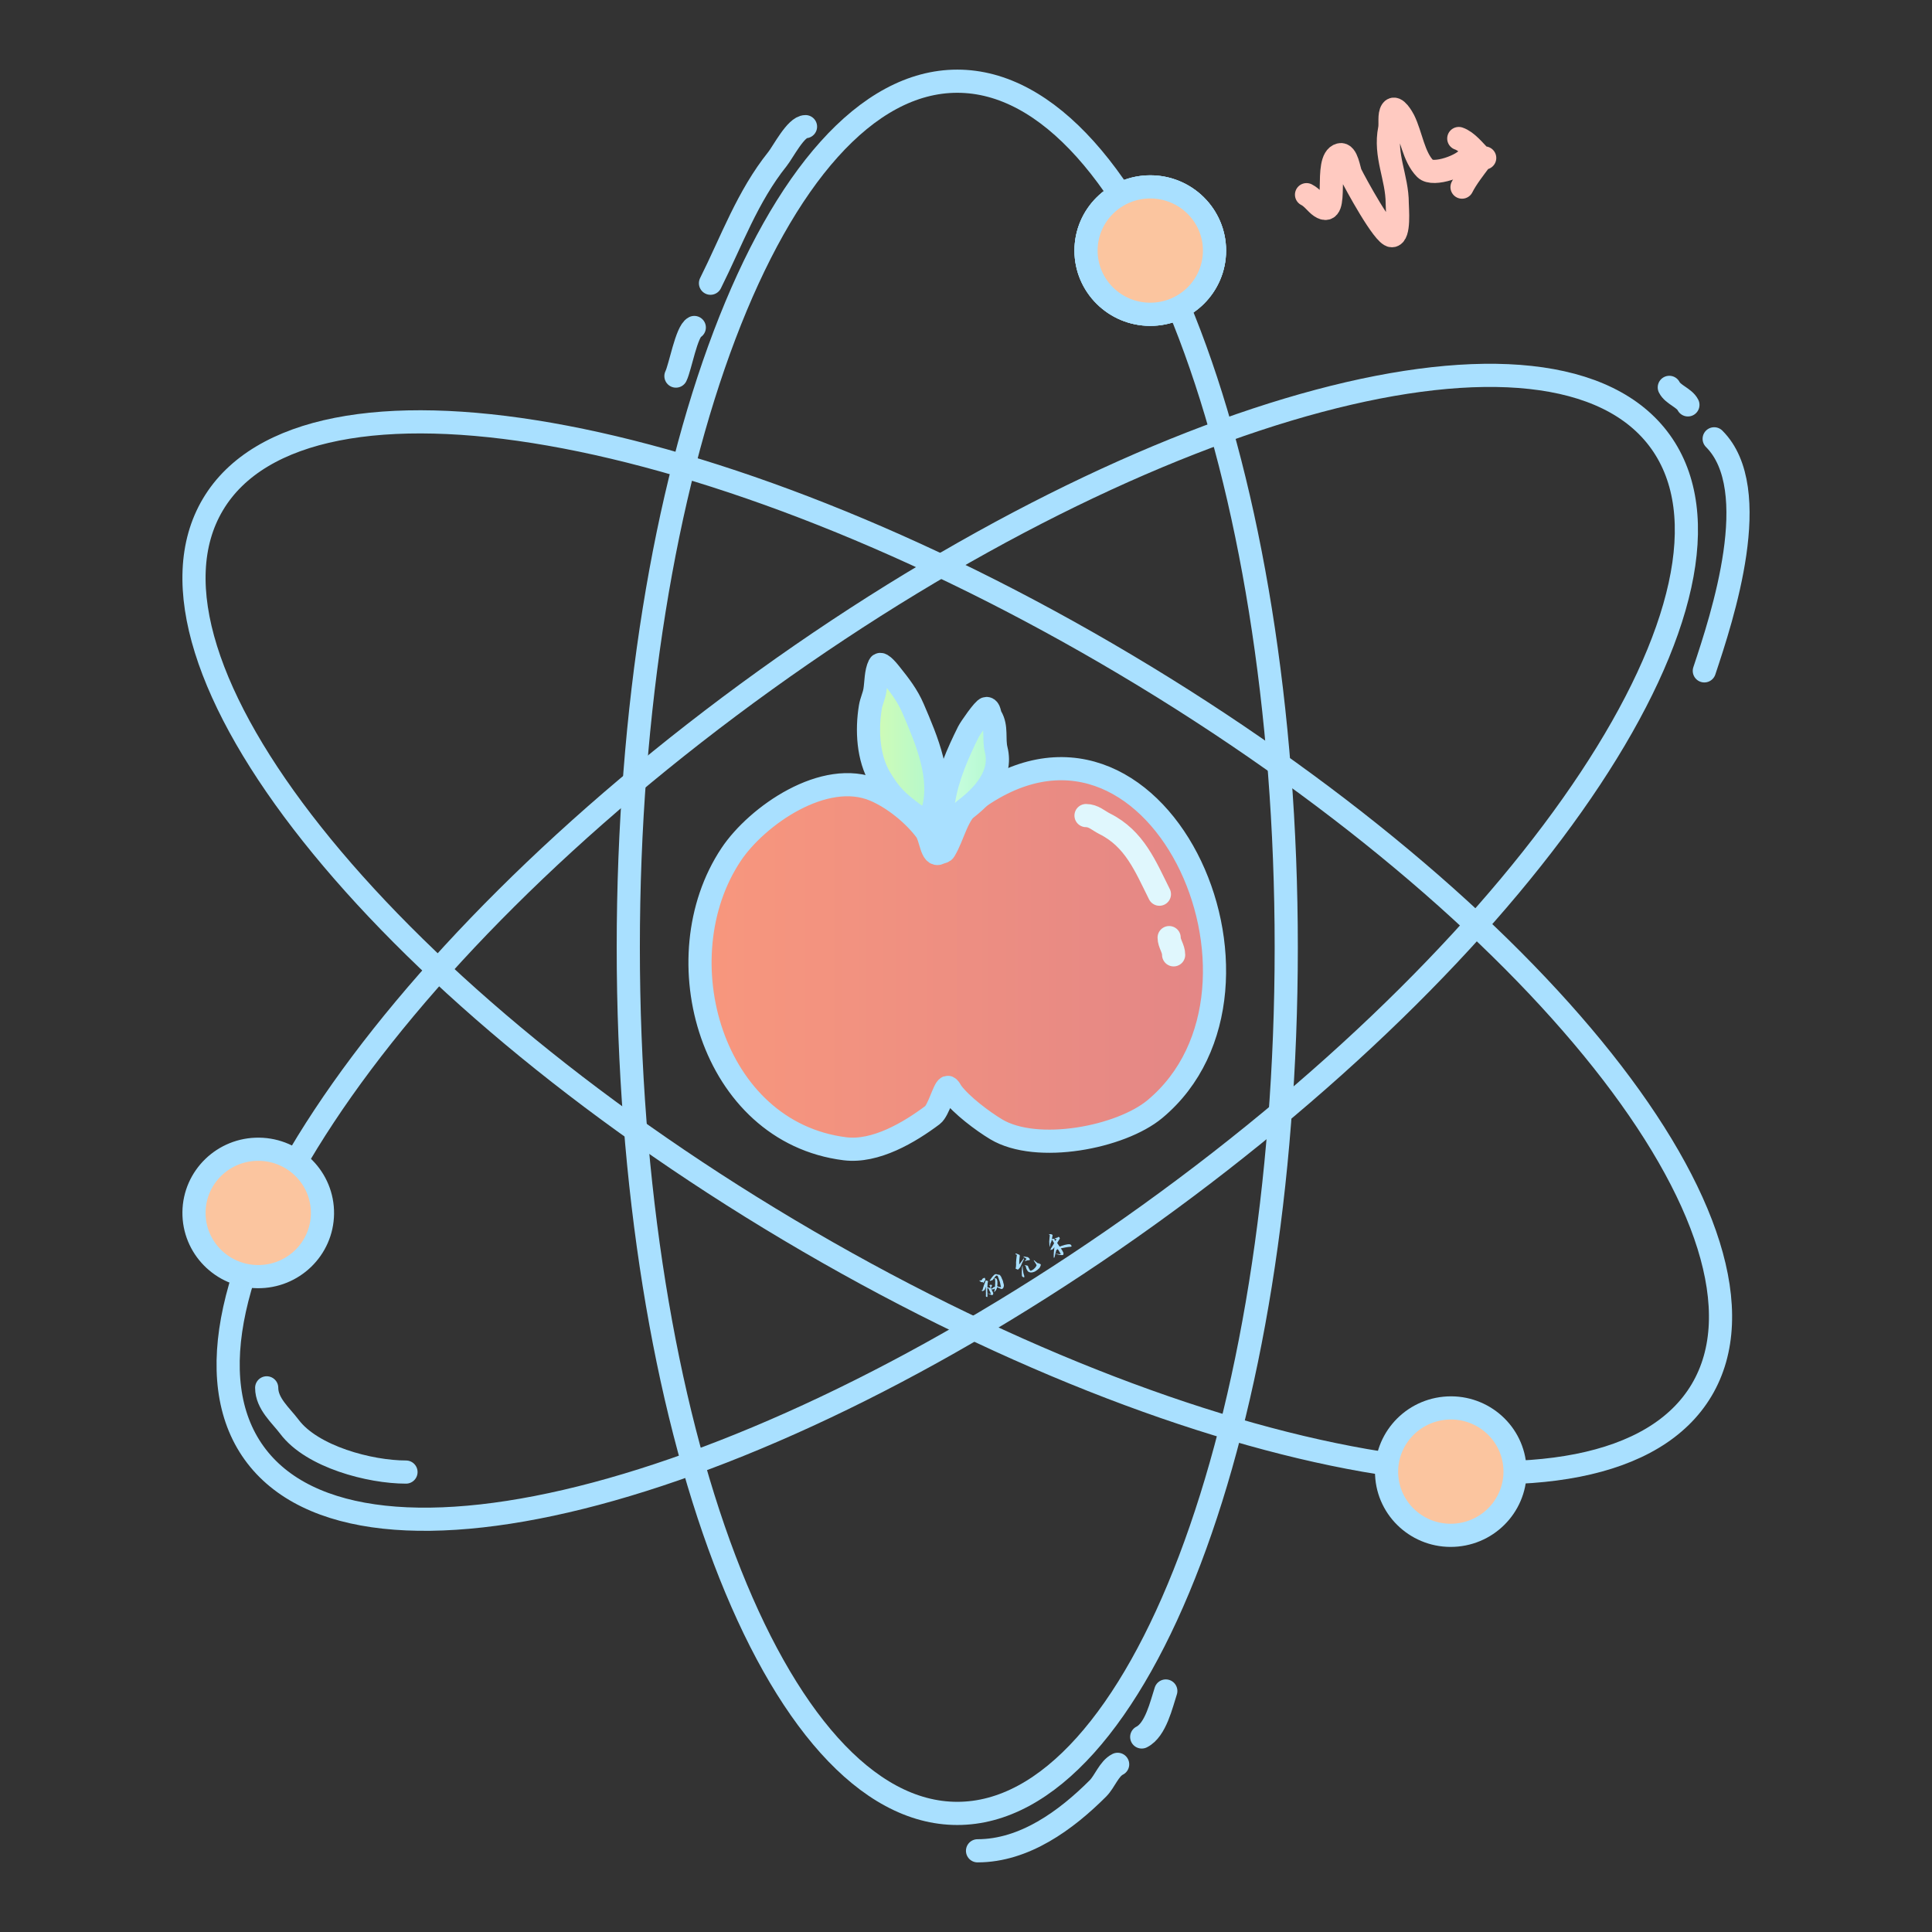 <?xml version="1.0" encoding="UTF-8" standalone="no"?>
<!DOCTYPE svg PUBLIC "-//W3C//DTD SVG 1.1//EN" "http://www.w3.org/Graphics/SVG/1.1/DTD/svg11.dtd">
<!-- Created with Vectornator (http://vectornator.io/) -->
<svg height="100%" stroke-miterlimit="10" style="fill-rule:nonzero;clip-rule:evenodd;stroke-linecap:round;stroke-linejoin:round;" version="1.1" viewBox="0 0 834 834" width="100%" xml:space="preserve" xmlns="http://www.w3.org/2000/svg" xmlns:vectornator="http://vectornator.io" xmlns:xlink="http://www.w3.org/1999/xlink">
<rect x="0" y="0" width="834" height="834" fill="#333333" stroke="none"/>
<defs>
<linearGradient gradientTransform="matrix(222.101 0 0 222.101 302.179 413.96)" gradientUnits="userSpaceOnUse" id="LinearGradient" x1="0" x2="1" y1="0" y2="0">
<stop offset="0" stop-color="#f8977d"/>
<stop offset="1" stop-color="#e38686"/>
</linearGradient>
<linearGradient gradientTransform="matrix(25.817 0 0 25.817 404.741 331.459)" gradientUnits="userSpaceOnUse" id="LinearGradient_2" x1="0" x2="1" y1="0" y2="0">
<stop offset="0" stop-color="#cfffe3"/>
<stop offset="1" stop-color="#b2f8cf"/>
</linearGradient>
<linearGradient gradientTransform="matrix(29.093 0 0 29.093 374.912 320.326)" gradientUnits="userSpaceOnUse" id="LinearGradient_3" x1="0" x2="1" y1="0" y2="0">
<stop offset="0" stop-color="#d3fcb3"/>
<stop offset="1" stop-color="#b2f8cf"/>
</linearGradient>
</defs>
<g id="图层-1" vectornator:layerName="图层 1">
<path d="M271.215 408.93C271.215 202.443 334.797 35.053 413.229 35.053C491.661 35.053 555.243 202.443 555.243 408.93C555.243 615.416 491.661 782.807 413.229 782.807C334.797 782.807 271.215 615.416 271.215 408.93Z" fill="none" opacity="1" stroke="#a9e0ff" stroke-linecap="butt" stroke-linejoin="round" stroke-width="10" vectornator:layerName="椭圆 1"/>
<path d="M340.618 530.978C163.162 425.403 51.815 285.175 91.917 217.769C132.018 150.364 308.384 181.307 485.84 286.882C663.296 392.457 774.643 532.685 734.541 600.09C694.44 667.496 518.074 636.553 340.618 530.978Z" fill="none" opacity="1" stroke="#a9e0ff" stroke-linecap="butt" stroke-linejoin="round" stroke-width="10" vectornator:layerName="椭圆 3"/>
<path d="M330.323 293.628C497.97 173.083 670.994 126.985 716.782 190.665C762.57 254.344 663.783 403.687 496.135 524.232C328.488 644.777 155.464 690.875 109.676 627.195C63.888 563.515 162.675 414.172 330.323 293.628Z" fill="none" opacity="1" stroke="#a9e0ff" stroke-linecap="butt" stroke-linejoin="round" stroke-width="10" vectornator:layerName="椭圆 2"/>
</g>
<g id="图层-3" vectornator:layerName="图层 3">
<path d="M468.815 108.173C468.815 92.987 481.231 80.675 496.547 80.675C511.863 80.675 524.279 92.987 524.279 108.173C524.279 123.36 511.863 135.671 496.547 135.671C481.231 135.671 468.815 123.36 468.815 108.173Z" fill="#fbc59f" fill-rule="nonzero" opacity="1" stroke="#a9e0ff" stroke-linecap="butt" stroke-linejoin="round" stroke-width="10" vectornator:layerName="椭圆 1"/>
<path d="M468.815 108.173C468.815 92.987 481.231 80.675 496.547 80.675C511.863 80.675 524.279 92.987 524.279 108.173C524.279 123.36 511.863 135.671 496.547 135.671C481.231 135.671 468.815 123.36 468.815 108.173Z" fill="#fbc59f" fill-rule="nonzero" opacity="1" stroke="#a9e0ff" stroke-linecap="butt" stroke-linejoin="round" stroke-width="10" vectornator:layerName="椭圆 5"/>
<path d="M83.745 523.263C83.927 508.077 96.49 495.916 111.805 496.1C127.12 496.284 139.388 508.744 139.205 523.929C139.023 539.115 126.46 551.276 111.145 551.092C95.83 550.908 83.562 538.449 83.745 523.263Z" fill="#fbc59f" fill-rule="nonzero" opacity="1" stroke="#a9e0ff" stroke-linecap="butt" stroke-linejoin="round" stroke-width="10" vectornator:layerName="椭圆 4"/>
<path d="M598.676 637.931C597.217 622.815 608.392 609.367 623.638 607.896C638.883 606.424 652.425 617.485 653.884 632.602C655.343 647.718 644.167 661.166 628.922 662.637C613.677 664.109 600.135 653.048 598.676 637.931Z" fill="#fbc59f" fill-rule="nonzero" opacity="1" stroke="#a9e0ff" stroke-linecap="butt" stroke-linejoin="round" stroke-width="10" vectornator:layerName="椭圆 2"/>
<path d="M468.815 108.173C468.815 92.987 481.231 80.675 496.547 80.675C511.863 80.675 524.279 92.987 524.279 108.173C524.279 123.36 511.863 135.671 496.547 135.671C481.231 135.671 468.815 123.36 468.815 108.173Z" fill="#fbc59f" fill-rule="nonzero" opacity="1" stroke="#a9e0ff" stroke-linecap="butt" stroke-linejoin="round" stroke-width="10" vectornator:layerName="椭圆 3"/>
</g>
<g id="图层-2" vectornator:layerName="图层 2">
<path d="M407.726 367.091C411.688 360.577 412.955 351.291 419.685 346.244C498.746 286.948 561.511 426.297 498.551 478.764C483.809 491.049 447.565 498.013 430.028 487.491C424.142 483.959 415.062 477.124 410.958 471.653C410.684 471.287 409.653 469.179 409.019 469.391C407.567 469.875 405.149 479.404 402.555 481.35C392.654 488.775 377.983 497.55 364.738 495.895C307.058 488.685 285.821 413.551 315.608 368.869C326.707 352.222 355.905 331.746 377.667 341.072C385.739 344.532 394.367 351.488 399.646 358.526C401.907 361.542 402.092 369.908 405.464 368.223C406.987 367.461 407.222 367.921 407.726 367.091Z" fill="url(#LinearGradient)" fill-rule="nonzero" opacity="1" stroke="#a9e0ff" stroke-linecap="round" stroke-linejoin="round" stroke-width="10" vectornator:layerName="曲线 1"/>
<path d="M407.726 356.748C407.261 355.818 405.625 356.273 404.817 355.617C404.553 355.402 405.058 354.978 405.14 354.647C405.892 351.642 406.892 348.342 407.403 345.274C409.092 335.142 413.494 325.012 418.069 315.861C418.832 314.335 424.7 305.841 425.826 305.841C427.176 305.841 427.071 308.239 427.766 309.397C430.469 313.903 428.848 318.898 430.028 323.618C432.794 334.68 424.224 343.728 416.13 349.799C415.175 350.515 411.58 356.544 411.282 356.587C409.146 356.892 408.064 357.425 407.726 356.748Z" fill="url(#LinearGradient_2)" fill-rule="nonzero" opacity="1" stroke="#a9e0ff" stroke-linecap="round" stroke-linejoin="round" stroke-width="10" vectornator:layerName="曲线 2"/>
<path d="M402.393 351.092C407.318 336.226 399.917 319.296 394.151 305.841C391.705 300.133 388.259 295.728 384.454 290.973C383.999 290.404 380.32 285.667 379.606 287.095C378.048 290.21 378.233 294.684 377.667 298.084C377.257 300.544 376.137 302.735 375.727 305.195C374.06 315.2 374.713 327.207 379.929 335.901C384.489 343.501 387.565 346.233 394.474 351.415C395.027 351.83 400.104 354.468 400.615 353.678C401.741 351.938 402.05 352.126 402.393 351.092Z" fill="url(#LinearGradient_3)" fill-rule="nonzero" opacity="1" stroke="#a9e0ff" stroke-linecap="round" stroke-linejoin="round" stroke-width="10" vectornator:layerName="曲线 3"/>
<path d="M468.815 352.062C472.073 352.062 474.137 354.238 476.895 355.617C489.76 362.05 494.437 373.893 500.49 386" fill="none" opacity="1" stroke="#e0f7fd" stroke-linecap="round" stroke-linejoin="round" stroke-width="10" vectornator:layerName="曲线 4"/>
<path d="M504.692 404.747C504.692 407.339 506.631 409.405 506.631 412.181" fill="none" opacity="1" stroke="#e0f7fd" stroke-linecap="round" stroke-linejoin="round" stroke-width="10" vectornator:layerName="曲线 5"/>
<g fill="#a9e0ff" opacity="1" stroke="none" vectornator:layerName="文本 1">
<path d="M423.355 553.325C423.31 553.254 423.247 553.187 423.165 553.125C423.084 553.063 423 553.009 422.915 552.964C422.876 552.946 422.826 552.913 422.768 552.865L422.754 552.81C422.765 552.803 422.788 552.795 422.825 552.786C422.862 552.777 422.884 552.756 422.892 552.723C422.942 552.691 422.982 552.687 423.012 552.712L423.321 552.73C423.507 552.755 423.629 552.713 423.689 552.605L423.967 552.303C423.991 552.274 424.012 552.218 424.031 552.135C424.035 552.118 424.044 552.088 424.059 552.043C424.073 551.999 424.12 551.972 424.201 551.965C424.227 551.962 424.248 551.949 424.261 551.926C424.275 551.903 424.301 551.887 424.338 551.878L424.429 551.821L424.606 551.731C424.718 551.661 424.82 551.632 424.913 551.644C424.936 551.658 424.988 551.661 425.068 551.653C425.095 551.651 425.123 551.662 425.152 551.686C425.181 551.71 425.192 551.738 425.185 551.771C425.173 551.821 425.185 551.863 425.221 551.897L425.24 551.928C425.284 552.042 425.305 552.121 425.304 552.164L425.323 552.195C425.399 552.203 425.408 552.24 425.35 552.305C425.339 552.355 425.339 552.39 425.352 552.41C425.35 552.497 425.323 552.578 425.271 552.653L424.907 553.157C424.731 553.396 424.599 553.592 424.512 553.746C424.446 553.844 424.367 553.922 424.276 553.979C424.333 553.844 424.361 553.749 424.361 553.692C424.361 553.635 424.342 553.577 424.303 553.516C424.277 553.518 424.244 553.511 424.204 553.493C424.165 553.475 424.132 553.468 424.105 553.47L423.756 553.456L423.521 553.454C423.468 553.46 423.412 553.417 423.355 553.325ZM432.019 550.942C432.065 550.97 432.097 550.999 432.116 551.03C432.136 551.06 432.15 551.094 432.159 551.131C432.168 551.168 432.174 551.2 432.176 551.226C432.227 551.308 432.264 551.377 432.285 551.434C432.329 551.548 432.367 551.631 432.399 551.682L432.469 551.828L432.473 551.869C432.466 551.902 432.471 551.938 432.488 551.976C432.505 552.015 432.52 552.045 432.533 552.065C432.61 552.187 432.662 552.281 432.69 552.349C432.712 552.406 432.743 552.472 432.782 552.546C432.822 552.62 432.844 552.684 432.849 552.738C432.856 552.748 432.863 552.793 432.871 552.873L432.932 553.005L433.047 553.357C433.054 553.367 433.054 553.385 433.049 553.41C433.043 553.435 433.041 553.46 433.044 553.487C433.05 553.497 433.063 553.539 433.08 553.613L433.102 553.748C433.121 553.779 433.14 553.831 433.158 553.905C433.166 553.941 433.183 553.995 433.206 554.066C433.229 554.136 433.243 554.198 433.248 554.252C433.267 554.282 433.278 554.311 433.281 554.337C433.283 554.364 433.286 554.391 433.288 554.418C433.295 554.428 433.296 554.441 433.292 554.458C433.289 554.474 433.29 554.488 433.296 554.498L433.3 554.538C433.364 554.639 433.38 554.743 433.347 554.849C433.343 554.865 433.344 554.879 433.351 554.889C433.367 554.892 433.37 554.919 433.358 554.969C433.345 554.992 433.34 555.03 433.345 555.083C433.354 555.12 433.345 555.162 433.317 555.207C433.307 555.214 433.305 555.222 433.311 555.232C433.318 555.242 433.316 555.251 433.306 555.257L433.297 555.581C433.271 555.541 433.233 555.536 433.182 555.568L433.162 555.773C433.154 555.806 433.143 555.838 433.127 555.869C433.111 555.9 433.099 555.932 433.092 555.965C433.078 555.988 433.056 556.009 433.025 556.029C432.964 556.067 432.93 556.103 432.922 556.136C432.925 556.162 432.901 556.192 432.85 556.224L432.719 556.285C432.708 556.291 432.704 556.301 432.705 556.315C432.707 556.328 432.705 556.343 432.702 556.359L432.665 556.403C432.622 556.402 432.569 556.407 432.505 556.419C432.442 556.431 432.393 556.433 432.36 556.425C432.274 556.423 432.158 556.396 432.013 556.346C431.745 556.259 431.543 556.173 431.405 556.09L430.769 555.788L430.573 555.678C430.533 555.66 430.502 555.655 430.478 555.663C430.455 555.67 430.437 555.699 430.426 555.749C430.384 555.817 430.361 555.86 430.357 555.877L430.346 555.926C430.339 555.959 430.338 555.981 430.344 555.991C430.301 556.103 430.266 556.182 430.238 556.228L430.229 556.382L430.066 556.698C430.052 556.721 430.038 556.744 430.024 556.766C430.01 556.789 429.996 556.812 429.982 556.835C429.958 556.865 429.926 556.899 429.887 556.938C429.847 556.976 429.824 557.012 429.816 557.046C429.815 557.089 429.793 557.131 429.748 557.174C429.704 557.216 429.671 557.243 429.651 557.256C429.631 557.269 429.616 557.285 429.607 557.305C429.598 557.324 429.592 557.342 429.588 557.359L429.48 557.491C429.46 557.504 429.435 557.533 429.408 557.579C429.396 557.629 429.349 557.666 429.265 557.69C429.255 557.696 429.227 557.692 429.183 557.678C429.138 557.663 429.118 557.648 429.121 557.631C429.115 557.621 429.114 557.608 429.118 557.591C429.121 557.574 429.128 557.563 429.138 557.557C429.228 557.429 429.288 557.264 429.317 557.062C429.354 556.897 429.379 556.732 429.39 556.57C429.42 556.437 429.437 556.306 429.44 556.176L429.425 556.186C429.385 556.212 429.34 556.254 429.292 556.312C429.282 556.319 429.264 556.33 429.239 556.346C429.213 556.362 429.187 556.371 429.16 556.374L429.094 556.437L429.048 556.465C428.987 556.504 428.883 556.541 428.735 556.577C428.522 556.598 428.377 556.604 428.3 556.595C428.3 556.595 428.211 556.588 428.031 556.573L427.926 556.575L428.041 556.758L428.118 556.88L428.294 557.194C428.31 557.241 428.346 557.31 428.403 557.402C428.429 557.443 428.457 557.51 428.488 557.604C428.497 557.641 428.515 557.675 428.543 557.708C428.57 557.74 428.588 557.775 428.597 557.812C428.61 557.832 428.614 557.85 428.611 557.867C428.607 557.884 428.611 557.902 428.624 557.922L428.682 558.014L428.71 558.059C428.741 558.154 428.754 558.23 428.749 558.29L428.77 558.426L428.729 558.494L428.725 558.624L428.655 558.647C428.69 558.682 428.691 558.716 428.657 558.752C428.626 558.771 428.621 558.796 428.64 558.827L428.628 558.876C428.561 558.904 428.522 558.943 428.51 558.993C428.477 558.985 428.424 558.991 428.35 559.009L428.28 559.032C428.273 559.021 428.26 559.023 428.239 559.036C428.192 559.051 428.111 559.045 427.995 559.019C427.764 558.966 427.568 558.891 427.407 558.793C427.39 558.79 427.273 558.75 427.056 558.674C427.033 558.66 426.947 558.614 426.8 558.537L426.693 558.434C426.62 558.409 426.56 558.369 426.511 558.315L426.467 558.279L426.473 558.254C426.473 558.254 426.489 558.257 426.522 558.265C426.687 558.346 426.777 558.388 426.794 558.392C427.03 558.498 427.204 558.56 427.313 558.576C427.486 558.581 427.611 558.566 427.689 558.531C427.746 558.509 427.759 558.473 427.727 558.422C427.718 558.386 427.707 558.346 427.695 558.304C427.683 558.262 427.661 558.216 427.629 558.165C427.56 558.01 427.5 557.892 427.449 557.811L427.293 557.462L427.071 557.006C426.977 556.767 426.907 556.599 426.86 556.501C426.834 556.461 426.806 556.393 426.775 556.299L426.766 556.284L426.531 556.113C426.501 556.089 426.445 556.067 426.363 556.048L426.24 555.955C426.23 555.961 426.221 555.981 426.214 556.014L426.201 556.468L426.195 556.898L426.198 557.342C426.195 557.429 426.197 557.505 426.204 557.572C426.21 557.639 426.216 557.699 426.222 557.752L426.249 558.033L426.248 558.268C426.244 558.397 426.249 558.586 426.262 558.832L426.248 559.182C426.244 559.198 426.248 559.221 426.259 559.249C426.269 559.278 426.273 559.3 426.269 559.317C426.258 559.367 426.258 559.423 426.27 559.487C426.279 559.524 426.274 559.583 426.255 559.666C426.232 559.765 426.209 559.83 426.185 559.859C426.174 559.865 426.157 559.877 426.131 559.893C426.106 559.908 426.087 559.913 426.076 559.906C426.065 559.899 426.052 559.885 426.04 559.865C426.027 559.845 426.002 559.839 425.965 559.848C425.949 559.844 425.935 559.839 425.923 559.832C425.912 559.825 425.898 559.82 425.881 559.816C425.865 559.812 425.838 559.804 425.802 559.791C425.766 559.779 425.737 559.779 425.717 559.791C425.69 559.794 425.668 559.787 425.65 559.77C425.632 559.753 425.625 559.736 425.629 559.719C425.643 559.696 425.643 559.668 425.629 559.634C425.615 559.601 425.606 559.57 425.604 559.544C425.566 559.483 425.558 559.438 425.583 559.408C425.583 559.408 425.583 559.404 425.585 559.396C425.587 559.388 425.588 559.383 425.588 559.383C425.565 559.369 425.562 559.347 425.578 559.316C425.593 559.285 425.6 559.256 425.597 559.229L425.595 558.954L425.613 558.645C425.615 558.558 425.609 558.435 425.593 558.275C425.588 558.221 425.59 558.135 425.6 558.015L425.594 557.701C425.591 557.674 425.594 557.651 425.603 557.631C425.612 557.611 425.615 557.588 425.612 557.561C425.61 557.535 425.605 557.499 425.598 557.453C425.591 557.408 425.581 557.376 425.568 557.355L425.575 557.096C425.58 557.036 425.584 556.963 425.586 556.876C425.588 556.79 425.584 556.693 425.574 556.586C425.585 556.537 425.588 556.507 425.581 556.497C425.589 556.464 425.591 556.427 425.587 556.387C425.583 556.347 425.587 556.302 425.598 556.252L425.584 556.197L425.586 556.132C425.605 556.049 425.611 556.003 425.605 555.993L425.595 555.978C425.618 555.878 425.623 555.762 425.61 555.628C425.624 555.606 425.627 555.589 425.621 555.579C425.615 555.569 425.613 555.555 425.617 555.539C425.621 555.522 425.616 555.504 425.604 555.483C425.583 555.496 425.571 555.511 425.568 555.527C425.564 555.544 425.552 555.559 425.531 555.571L425.514 555.646L425.46 555.829C425.406 555.948 425.38 556.007 425.38 556.007L425.342 556.116L425.186 556.511L425.175 556.561C425.165 556.567 425.156 556.587 425.148 556.62L425.065 556.757L424.972 556.88C424.954 556.919 424.92 556.955 424.869 556.987C424.795 557.005 424.749 557.034 424.732 557.073L424.656 557.121L424.503 557.217C424.493 557.223 424.471 557.222 424.438 557.215L424.423 557.224C424.419 557.241 424.4 557.25 424.365 557.25C424.33 557.251 424.307 557.255 424.297 557.261L424.251 557.29C424.231 557.303 424.215 557.316 424.203 557.331C424.191 557.346 424.171 557.354 424.145 557.357C424.074 557.401 424.031 557.379 424.017 557.288C423.998 557.258 423.971 557.239 423.938 557.231C423.789 557.197 423.683 557.151 423.617 557.093C423.597 557.106 423.584 557.107 423.577 557.097C423.558 557.066 423.53 557.056 423.493 557.064L423.484 557.049C423.514 557.03 423.538 557.022 423.554 557.026C423.614 557.031 423.684 557.03 423.764 557.022C423.844 557.014 423.911 557.008 423.965 557.002C424.022 556.981 424.069 556.944 424.107 556.891L424.227 556.54C424.253 556.424 424.264 556.34 424.259 556.286L424.3 556.217L424.317 556.143C424.329 556.093 424.334 556.068 424.334 556.068C424.366 556.006 424.384 555.945 424.389 555.885C424.384 555.832 424.402 555.792 424.442 555.767C424.484 555.698 424.501 555.623 424.493 555.543L424.509 555.534C424.543 555.498 424.561 555.437 424.564 555.35C424.555 555.314 424.569 555.269 424.607 555.217C424.658 555.185 424.667 555.144 424.635 555.093C424.633 555.066 424.638 555.041 424.652 555.018C424.666 554.995 424.675 554.976 424.679 554.959C424.679 554.959 424.692 554.901 424.719 554.785C424.729 554.779 424.748 554.753 424.776 554.707L424.791 554.697C424.772 554.667 424.778 554.631 424.809 554.59C424.84 554.55 424.852 554.524 424.846 554.514C424.861 554.448 424.875 554.403 424.889 554.38L424.922 554.296L425.024 554.019C425.042 553.98 425.06 553.936 425.08 553.889C425.1 553.841 425.118 553.797 425.136 553.758C425.14 553.741 425.144 553.714 425.148 553.676C425.152 553.638 425.17 553.609 425.2 553.59C425.276 553.372 425.312 553.271 425.308 553.288C425.312 553.271 425.312 553.254 425.307 553.236C425.303 553.217 425.304 553.191 425.312 553.158C425.316 553.142 425.324 553.115 425.337 553.079C425.349 553.043 425.371 553.015 425.401 552.996C425.422 552.983 425.466 552.941 425.534 552.87C425.585 552.838 425.625 552.799 425.652 552.753L425.737 552.785C425.767 552.766 425.799 552.76 425.832 552.768L426.057 552.754L426.059 552.859C426.09 552.84 426.118 552.829 426.145 552.826C426.137 552.859 426.137 552.881 426.143 552.891C426.156 552.911 426.179 552.925 426.212 552.933C426.265 552.928 426.335 552.948 426.42 552.993L426.43 553.009L426.505 553.196C426.516 553.259 426.497 553.307 426.446 553.339C426.431 553.405 426.423 553.438 426.423 553.438L426.403 553.642C426.387 553.708 426.373 553.781 426.359 553.861C426.345 553.94 426.332 554.027 426.32 554.119C426.325 554.173 426.323 554.231 426.313 554.294C426.303 554.357 426.296 554.432 426.294 554.518C426.264 554.764 426.249 555 426.25 555.226C426.24 555.459 426.24 555.594 426.249 555.631C426.249 555.631 426.241 555.664 426.226 555.73L426.381 555.739C426.534 555.757 426.644 555.786 426.713 555.828L426.902 555.858C427.001 555.881 427.094 555.915 427.179 555.96C427.185 555.971 427.201 555.979 427.226 555.984C427.251 555.99 427.271 555.995 427.288 555.998C427.321 556.006 427.341 556.015 427.347 556.025C427.357 556.019 427.365 556.02 427.372 556.031C427.378 556.041 427.386 556.043 427.397 556.036L427.5 556.099C427.51 556.093 427.516 556.085 427.518 556.077C427.52 556.069 427.518 556.06 427.511 556.049L427.476 555.689C427.461 555.642 427.448 555.565 427.437 555.458C427.419 555.384 427.413 555.261 427.417 555.088L427.4 554.993C427.404 554.976 427.389 554.964 427.356 554.956L427.1 554.99C427.084 554.986 427.066 554.986 427.048 554.991C427.029 554.995 427.009 554.99 426.986 554.976L426.971 554.986L427.048 554.873C427.073 554.844 427.12 554.807 427.191 554.762C427.252 554.724 427.296 554.703 427.323 554.701C427.343 554.688 427.363 554.679 427.381 554.675C427.399 554.67 427.416 554.657 427.43 554.634C427.433 554.617 427.457 554.61 427.5 554.611C427.587 554.613 427.653 554.607 427.7 554.591C427.717 554.595 427.738 554.6 427.762 554.605C427.787 554.611 427.808 554.616 427.824 554.62C427.868 554.621 427.911 554.633 427.953 554.655C427.996 554.678 428.039 554.69 428.082 554.691C428.082 554.691 428.124 554.701 428.206 554.72C428.186 554.733 428.176 554.75 428.175 554.771C428.174 554.793 428.182 554.806 428.199 554.809L428.203 554.849C428.199 554.866 428.195 554.911 428.192 554.984C428.188 555.057 428.165 555.128 428.123 555.197C428.075 555.256 428.049 555.293 428.046 555.31L428.03 555.319C428 555.338 427.977 555.381 427.962 555.447C427.975 555.468 427.971 555.484 427.951 555.497C427.951 555.497 427.941 555.538 427.922 555.621C427.915 555.654 427.887 555.7 427.839 555.759C427.835 555.775 427.826 555.795 427.812 555.818C427.798 555.841 427.789 555.86 427.785 555.877L427.738 556.14C427.723 556.207 427.716 556.24 427.716 556.24C427.712 556.256 427.73 556.273 427.769 556.291C427.863 556.26 427.942 556.239 428.006 556.228L428.067 556.189C428.107 556.164 428.131 556.156 428.137 556.166C428.317 556.181 428.473 556.125 428.606 555.999C428.647 555.974 428.651 555.957 428.618 555.949L428.585 555.864L428.591 555.839C428.594 555.822 428.6 555.808 428.607 555.797C428.614 555.785 428.62 555.785 428.627 555.795C428.678 555.763 428.719 555.751 428.753 555.758C428.839 555.761 428.915 555.734 428.979 555.68C429.015 555.601 429.071 555.565 429.147 555.574L429.162 555.565C429.185 555.579 429.217 555.573 429.258 555.547C429.288 555.528 429.326 555.532 429.372 555.56L429.452 555.552L429.458 555.528L429.506 555.604L429.515 555.449L429.533 555.14L429.577 554.837C429.564 554.816 429.557 554.806 429.557 554.806C429.545 554.786 429.526 554.751 429.503 554.702C429.479 554.653 429.451 554.625 429.418 554.618L429.433 554.608L429.586 554.682L429.597 554.632C429.601 554.346 429.599 554.185 429.59 554.148C429.604 554.012 429.61 553.887 429.61 553.774C429.61 553.661 429.611 553.561 429.613 553.474C429.612 553.404 429.613 553.315 429.616 553.207C429.618 553.099 429.613 552.978 429.6 552.845L429.532 552.229C429.521 552.165 429.478 552.121 429.406 552.095C429.307 552.073 429.22 552.07 429.146 552.088L429.207 552.05C429.211 552.033 429.283 551.967 429.422 551.851C429.453 551.832 429.495 551.82 429.548 551.814L429.659 551.787L429.699 551.784C429.732 551.791 429.775 551.803 429.828 551.82C429.881 551.836 429.938 551.86 430.001 551.892C430.03 551.916 430.064 551.937 430.104 551.954C430.143 551.972 430.178 551.993 430.207 552.017C430.23 552.031 430.254 552.058 430.28 552.099C430.28 552.099 430.279 552.103 430.277 552.111C430.275 552.12 430.274 552.124 430.274 552.124L430.303 552.169C430.322 552.2 430.347 552.262 430.378 552.356L430.449 552.673C430.452 552.7 430.456 552.735 430.464 552.781C430.471 552.826 430.484 552.864 430.503 552.894L430.52 552.989L430.569 553.235C430.565 553.252 430.56 553.273 430.554 553.297C430.549 553.322 430.547 553.348 430.55 553.375L430.575 553.55L430.579 553.59L430.53 553.749L430.539 553.764C430.551 553.828 430.558 553.89 430.562 553.952C430.565 554.014 430.573 554.076 430.584 554.14C430.586 554.21 430.578 554.293 430.56 554.389C430.542 554.485 430.529 554.571 430.521 554.647C430.517 554.664 430.518 554.677 430.524 554.687C430.531 554.698 430.529 554.706 430.519 554.712L430.489 554.901L430.48 555.056L430.491 555.176L430.52 555.222C430.726 555.347 430.954 555.438 431.202 555.495L431.813 555.621C431.856 555.622 431.905 555.616 431.96 555.603C432.016 555.589 432.057 555.581 432.083 555.579L432.11 555.519L432.087 555.449C432.038 555.281 432.007 555.152 431.993 555.062L431.869 554.629L431.875 554.434L431.825 554.253C431.809 554.206 431.797 554.164 431.788 554.127C431.779 554.09 431.77 554.054 431.761 554.017L431.686 553.66L431.564 553.162C431.539 553.122 431.525 553.088 431.522 553.061L431.434 552.819L431.248 552.32C431.181 552.078 431.11 551.875 431.034 551.71L430.731 550.923C430.722 550.886 430.704 550.851 430.676 550.819C430.649 550.786 430.632 550.765 430.626 550.755L430.607 550.724C430.432 550.65 430.291 550.618 430.185 550.628C430.174 550.634 430.143 550.64 430.089 550.645C429.996 550.633 429.927 550.669 429.882 550.755L429.623 551.087C429.502 551.234 429.428 551.33 429.4 551.376C429.366 551.412 429.321 551.475 429.265 551.567L429.147 551.684C429.117 551.703 429.105 551.718 429.111 551.728C429.114 551.754 429.098 551.786 429.064 551.821C429.029 551.857 429.007 551.878 428.997 551.884L428.898 552.032C428.884 552.055 428.857 552.079 428.816 552.104C428.786 552.123 428.774 552.138 428.78 552.148C428.779 552.192 428.759 552.239 428.721 552.292L428.592 552.458C428.546 552.543 428.478 552.593 428.388 552.607C428.365 552.593 428.333 552.599 428.293 552.625C428.262 552.644 428.241 552.643 428.228 552.623L428.197 552.642L428.121 552.69C428.048 552.708 428.001 552.723 427.98 552.736C427.868 552.806 427.781 552.847 427.717 552.859L427.471 552.907C427.451 552.92 427.414 552.929 427.361 552.934C427.361 552.934 427.366 552.909 427.378 552.86C427.311 552.844 427.279 552.815 427.28 552.772L427.236 552.736C427.236 552.736 427.22 552.732 427.186 552.725L427.232 552.696C427.256 552.666 427.304 552.619 427.376 552.552C427.448 552.486 427.504 552.418 427.546 552.35L427.755 552.006L427.972 551.742L428.176 551.423C428.21 551.387 428.247 551.35 428.286 551.311C428.325 551.272 428.359 551.23 428.387 551.184C428.401 551.161 428.412 551.14 428.421 551.12C428.43 551.1 428.449 551.081 428.48 551.061C428.508 551.016 428.542 550.98 428.583 550.954C428.593 550.948 428.597 550.938 428.596 550.925C428.595 550.911 428.599 550.902 428.609 550.895L428.866 550.627C428.983 550.497 429.062 550.42 429.102 550.394C429.215 550.281 429.331 550.194 429.449 550.134C429.5 550.102 429.542 550.09 429.575 550.097C429.592 550.058 429.645 550.039 429.731 550.041L429.931 550.022L429.971 550.018L430.011 550.014C430.154 550.038 430.295 550.07 430.433 550.11C430.466 550.118 430.506 550.136 430.552 550.164C430.67 550.217 430.778 550.241 430.874 550.237L430.974 550.26C431.106 550.29 431.226 550.3 431.332 550.29C431.423 550.275 431.487 550.299 431.525 550.36C431.63 550.436 431.703 550.496 431.745 550.54L431.831 550.678L431.908 550.799C431.953 550.871 431.99 550.918 432.019 550.942Z"/>
<path d="M439.974 545.774L439.961 545.718C439.984 545.619 439.993 545.521 439.989 545.424C440 545.262 440.006 545.024 440.008 544.711L440.014 544.112C440.019 544.052 440.027 543.98 440.038 543.895C440.048 543.81 440.055 543.725 440.057 543.638C440.083 543.296 440.1 543.108 440.107 543.075C440.13 542.976 440.147 542.823 440.16 542.617C440.197 542.339 440.214 542.208 440.21 542.224C440.234 542.082 440.222 541.961 440.175 541.864C440.176 541.82 440.144 541.77 440.079 541.711C440.004 541.659 439.902 541.61 439.774 541.563C439.553 541.461 439.427 541.406 439.393 541.398C439.195 541.353 438.979 541.269 438.746 541.146C438.746 541.146 438.705 541.136 438.622 541.117C438.582 541.1 438.553 541.097 438.532 541.11C438.512 541.123 438.49 541.144 438.466 541.173C438.458 541.206 438.449 541.226 438.439 541.232C438.322 541.249 438.289 541.298 438.34 541.38L438.388 541.456L438.571 541.511C438.681 541.527 438.799 541.58 438.927 541.67C438.933 541.68 438.94 541.686 438.949 541.688C438.957 541.69 438.959 541.699 438.955 541.716L438.944 541.935L438.897 542.199L438.837 542.577C438.805 542.795 438.785 542.956 438.779 543.059L438.725 543.582L438.656 544.115C438.655 544.158 438.659 544.198 438.668 544.235C438.677 544.272 438.682 544.304 438.685 544.33C438.684 544.374 438.673 544.419 438.654 544.467C438.634 544.515 438.624 544.56 438.623 544.603C438.623 544.83 438.615 544.998 438.599 545.107C438.618 545.251 438.624 545.339 438.617 545.372C438.608 545.449 438.609 545.523 438.618 545.595C438.628 545.666 438.629 545.741 438.62 545.817L438.602 546.126C438.593 546.202 438.589 546.297 438.589 546.41C438.589 546.524 438.585 546.618 438.576 546.695C438.562 546.831 438.549 546.91 438.535 546.933C438.521 546.956 438.514 546.985 438.515 547.02C438.516 547.055 438.514 547.081 438.51 547.097C438.517 547.108 438.512 547.146 438.497 547.212C438.435 547.407 438.423 547.556 438.46 547.66C438.456 547.677 438.461 547.695 438.474 547.716C438.549 547.768 438.63 547.795 438.716 547.797C438.78 547.786 438.824 547.8 438.85 547.841C438.889 547.858 438.938 547.885 438.995 547.92C439.052 547.954 439.106 547.978 439.155 547.989C439.189 547.996 439.241 548.006 439.312 548.018C439.383 548.03 439.449 548.017 439.51 547.978C439.52 547.972 439.542 547.973 439.575 547.98C439.625 547.992 439.662 547.961 439.688 547.888C439.691 547.872 439.701 547.848 439.717 547.817C439.733 547.786 439.751 547.764 439.771 547.751L439.988 547.487C440.008 547.474 440.028 547.455 440.047 547.429C440.066 547.402 440.086 547.383 440.106 547.37C440.134 547.324 440.192 547.259 440.281 547.175L440.386 547.003C440.434 546.945 440.472 546.892 440.5 546.847L440.718 546.348C440.798 546.227 440.843 546.142 440.855 546.092L441.001 545.681C441.051 545.536 441.096 545.438 441.134 545.385L441.251 545.099C441.273 545.043 441.3 544.99 441.333 544.941C441.366 544.892 441.393 544.84 441.415 544.784L441.8 544.01C441.8 544.01 441.853 543.892 441.959 543.655C441.967 543.622 441.983 543.58 442.008 543.529C442.032 543.478 442.043 543.432 442.039 543.392C442.035 543.352 442.012 543.31 441.97 543.266C441.953 543.262 441.944 543.253 441.943 543.24C441.942 543.226 441.933 543.218 441.916 543.214C441.886 543.233 441.869 543.251 441.865 543.268L441.433 543.9C441.406 543.946 441.281 544.109 441.061 544.39L440.848 544.693L440.604 545.017C440.507 545.177 440.405 545.319 440.298 545.443L439.994 545.804L439.974 545.774ZM441.745 542.535C441.913 542.6 441.997 542.632 441.997 542.632C442.066 542.674 442.13 542.715 442.191 542.755C442.252 542.795 442.308 542.834 442.36 542.872C442.612 543.025 442.797 543.15 442.914 543.246L443.1 543.406C443.125 543.447 443.128 543.473 443.108 543.486C442.945 543.701 442.842 543.83 442.798 543.872L442.447 544.262C442.423 544.292 442.394 544.346 442.358 544.425C442.375 544.428 442.387 544.431 442.395 544.433C442.404 544.435 442.413 544.433 442.423 544.426C442.443 544.414 442.462 544.398 442.479 544.38C442.496 544.363 442.518 544.352 442.545 544.35C442.575 544.331 442.664 544.303 442.812 544.267C442.962 544.258 443.047 544.247 443.067 544.234C443.2 544.151 443.304 544.114 443.38 544.123L443.395 544.113C443.51 544.07 443.594 544.045 443.647 544.04C443.787 544.037 443.891 544.022 443.958 543.993C443.968 543.987 443.979 543.987 443.99 543.994C444.002 544.001 444.013 544.002 444.023 543.995L444.221 544.041C444.242 544.028 444.249 544.016 444.242 544.006C444.324 543.955 444.391 543.927 444.444 543.922L444.484 543.918C444.498 543.895 444.512 543.861 444.527 543.817C444.542 543.772 444.544 543.731 444.535 543.694C444.533 543.668 444.529 543.634 444.526 543.594C444.522 543.554 444.513 543.524 444.501 543.504L444.376 543.306C444.321 543.241 444.267 543.183 444.213 543.131C444.16 543.08 444.109 543.027 444.06 542.972C443.892 542.795 443.728 542.692 443.569 542.664L443.3 542.642C443.234 542.627 443.165 542.614 443.094 542.602C443.023 542.59 442.954 542.576 442.888 542.561C442.882 542.551 442.873 542.549 442.863 542.556C442.853 542.562 442.845 542.56 442.838 542.55L442.733 542.552C442.516 542.476 442.399 542.436 442.382 542.433C442.283 542.41 442.136 542.403 441.943 542.411C441.89 542.416 441.846 542.426 441.812 542.44C441.779 542.454 441.756 542.486 441.745 542.535ZM441.436 546.407C441.399 546.416 441.373 546.426 441.357 546.435C441.342 546.445 441.331 546.466 441.323 546.499C441.33 546.509 441.329 546.52 441.322 546.532C441.315 546.543 441.315 546.554 441.321 546.564C441.321 546.564 441.297 546.672 441.248 546.887C441.238 547.006 441.222 547.094 441.201 547.15C441.197 547.28 441.182 547.403 441.156 547.519L441.141 547.868L441.103 548.381C441.092 548.544 441.09 548.722 441.098 548.915L441.081 549.734C441.084 549.761 441.091 549.795 441.103 549.837C441.115 549.879 441.119 549.93 441.114 549.989L441.109 550.354L441.111 550.459C441.154 550.616 441.171 550.712 441.164 550.745C441.137 550.861 441.176 550.957 441.281 551.033C441.31 551.057 441.358 551.094 441.425 551.144C441.492 551.194 441.553 551.23 441.609 551.251C441.636 551.249 441.659 551.263 441.678 551.293C441.716 551.354 441.776 551.381 441.856 551.373C441.919 551.361 441.961 551.371 441.98 551.401C441.999 551.432 442.025 551.451 442.058 551.458C442.075 551.462 442.089 551.457 442.101 551.442C442.113 551.427 442.121 551.412 442.125 551.395L442.149 551.231L442.162 550.947C442.157 550.893 442.134 550.766 442.092 550.565C442.074 550.492 442.037 550.387 441.981 550.253L441.906 550.066C441.887 550.035 441.876 550.007 441.873 549.98C441.871 549.953 441.868 549.927 441.866 549.9C441.782 549.541 441.734 549.33 441.723 549.267L441.678 548.891C441.674 548.794 441.658 548.656 441.629 548.475C441.62 548.438 441.61 548.399 441.598 548.357C441.585 548.315 441.577 548.267 441.572 548.214L441.505 547.533C441.504 547.463 441.491 547.364 441.468 547.237C441.476 547.204 441.474 547.173 441.463 547.145C441.452 547.116 441.445 547.089 441.443 547.062C441.438 547.008 441.438 546.948 441.445 546.88C441.452 546.812 441.453 546.751 441.448 546.697C441.449 546.654 441.446 546.61 441.439 546.565C441.432 546.52 441.431 546.467 441.436 546.407ZM446.338 544.263C446.351 544.283 446.364 544.31 446.378 544.343C446.392 544.377 446.407 544.396 446.424 544.4C446.446 544.457 446.472 544.504 446.503 544.542C446.533 544.579 446.558 544.613 446.577 544.644L446.893 545.146L447.09 545.426C447.135 545.498 447.183 545.591 447.235 545.708C447.287 545.824 447.343 545.919 447.405 545.994C447.461 546.129 447.471 546.236 447.436 546.315C447.418 546.354 447.395 546.401 447.365 546.455C447.335 546.509 447.301 546.563 447.263 546.615C447.123 546.887 446.991 547.084 446.868 547.203C446.833 547.239 446.794 547.278 446.75 547.32C446.705 547.362 446.664 547.409 446.626 547.462C446.417 547.692 446.141 547.93 445.798 548.173C445.655 548.263 445.439 548.37 445.15 548.495C445.018 548.578 444.886 548.583 444.755 548.51C444.666 548.481 444.612 548.429 444.594 548.356C444.589 548.302 444.57 548.25 444.538 548.199C444.49 548.145 444.434 548.067 444.37 547.965C444.319 547.884 444.266 547.782 444.211 547.661C444.156 547.54 444.111 547.44 444.077 547.363C444 547.241 443.937 547.107 443.888 546.961C443.838 546.814 443.803 546.713 443.781 546.656C443.785 546.639 443.78 546.621 443.768 546.6C443.755 546.58 443.75 546.561 443.754 546.545C443.772 546.505 443.755 546.467 443.702 546.429C443.673 546.405 443.625 546.385 443.559 546.37C443.513 546.342 443.447 546.327 443.361 546.325C443.305 546.303 443.225 546.278 443.123 546.251C443.02 546.223 442.926 546.208 442.839 546.206C442.796 546.204 442.741 546.196 442.675 546.181C442.609 546.166 442.552 546.166 442.505 546.182C442.439 546.166 442.391 546.168 442.36 546.188C442.344 546.184 442.334 546.19 442.33 546.207C442.326 546.223 442.327 546.237 442.334 546.247C442.347 546.267 442.349 546.294 442.342 546.327C442.347 546.38 442.367 546.389 442.401 546.354C442.425 546.324 442.46 546.324 442.506 546.351C442.525 546.382 442.544 546.402 442.564 546.41C442.584 546.419 442.605 546.431 442.628 546.445C442.72 546.5 442.772 546.56 442.783 546.624L442.895 547.106C442.918 547.233 442.957 547.368 443.011 547.511C443.066 547.654 443.107 547.759 443.135 547.827C443.188 547.978 443.262 548.13 443.358 548.282C443.428 548.394 443.487 548.477 443.536 548.532C443.58 548.603 443.625 548.663 443.671 548.713C443.716 548.762 443.756 548.804 443.792 548.838C443.856 548.94 443.983 549.03 444.174 549.108C444.431 549.202 444.615 549.257 444.724 549.273C444.963 549.293 445.136 549.297 445.243 549.287C445.356 549.287 445.43 549.29 445.463 549.298C445.51 549.283 445.571 549.262 445.647 549.235C445.722 549.209 445.787 549.193 445.84 549.188C445.887 549.173 445.949 549.159 446.026 549.146C446.103 549.133 446.165 549.119 446.212 549.103C446.269 549.082 446.358 549.047 446.477 549.001C446.596 548.954 446.697 548.905 446.778 548.854C446.856 548.819 446.965 548.758 447.108 548.668C447.22 548.598 447.298 548.542 447.342 548.5C447.427 548.432 447.561 548.341 447.744 548.226L448.051 547.969L448.496 547.562C448.557 547.524 448.619 547.464 448.681 547.382C448.743 547.301 448.781 547.248 448.795 547.225L448.985 546.851C448.999 546.828 449.013 546.805 449.026 546.782C449.04 546.759 449.054 546.736 449.068 546.713L449.203 546.353C449.217 546.33 449.227 546.295 449.233 546.248C449.239 546.202 449.251 546.159 449.269 546.12C449.283 546.097 449.286 546.063 449.279 546.018C449.272 545.972 449.267 545.936 449.265 545.91C449.252 545.889 449.246 545.868 449.247 545.847C449.247 545.825 449.246 545.801 449.244 545.774C449.244 545.774 449.24 545.763 449.232 545.739C449.224 545.716 449.212 545.702 449.196 545.698C449.146 545.687 449.121 545.681 449.121 545.681C449.105 545.677 449.085 545.668 449.062 545.655C449.039 545.641 449.014 545.635 448.988 545.638C448.951 545.647 448.902 545.631 448.841 545.591C448.781 545.551 448.729 545.531 448.686 545.53L448.676 545.514L448.613 545.448C448.6 545.427 448.586 545.404 448.57 545.379C448.554 545.354 448.538 545.339 448.521 545.335C448.451 545.337 448.393 545.324 448.348 545.296L448.111 545.359C448.111 545.359 448.107 545.358 448.099 545.356C448.09 545.354 448.083 545.348 448.077 545.338C448.012 545.28 447.946 545.243 447.88 545.228C447.867 545.208 447.844 545.194 447.811 545.186C447.768 545.185 447.723 545.171 447.677 545.143C447.626 545.061 447.554 544.98 447.459 544.897C447.44 544.867 447.421 544.847 447.401 544.838C447.381 544.829 447.36 544.818 447.337 544.804C447.305 544.753 447.241 544.708 447.146 544.669L447.136 544.654C447.124 544.633 447.109 544.621 447.092 544.617C447.076 544.614 447.061 544.602 447.048 544.581C447.002 544.553 446.97 544.524 446.951 544.494C446.915 544.46 446.824 544.382 446.677 544.262C446.648 544.238 446.615 544.202 446.578 544.154C446.541 544.107 446.498 544.077 446.448 544.066C446.431 544.062 446.418 544.052 446.409 544.037C446.399 544.022 446.378 544.011 446.345 544.003C446.338 543.993 446.32 543.997 446.29 544.016L446.213 544.064L446.338 544.263Z"/>
<path d="M452.901 532.953L452.911 532.969C452.936 533.009 452.973 533.046 453.022 533.079C453.072 533.112 453.111 533.14 453.14 533.165C453.172 533.215 453.187 533.262 453.186 533.306L453.098 533.977C453.087 534.027 453.063 534.304 453.026 534.81C453.021 534.869 453.014 534.937 453.005 535.014C452.996 535.09 452.991 535.172 452.989 535.258C452.956 535.477 452.936 535.716 452.929 535.976C452.934 536.185 452.953 536.521 452.987 536.981C452.985 537.067 452.998 537.314 453.027 537.721C453.028 537.791 453.039 537.955 453.059 538.211L453.129 538.188C453.16 538.169 453.172 538.133 453.167 538.08C453.181 538.057 453.209 537.989 453.252 537.877L453.279 537.648L453.352 537.325L453.394 537.087C453.435 536.905 453.463 536.802 453.477 536.779C453.502 536.707 453.525 536.643 453.547 536.587C453.568 536.531 453.588 536.483 453.606 536.443L453.731 536.237C453.753 536.181 453.784 536.101 453.825 535.997C453.866 535.893 453.896 535.8 453.915 535.718C453.92 535.658 453.939 535.575 453.972 535.469C454.005 535.364 454.025 535.273 454.034 535.196L454.061 535.137C454.094 535.145 454.113 535.154 454.12 535.164L454.24 535.322C454.311 535.434 454.364 535.507 454.399 535.541C454.468 535.696 454.525 535.809 454.57 535.88L454.8 536.246C454.856 536.381 454.908 536.475 454.957 536.53L454.986 536.575C455.017 536.626 455.018 536.683 454.986 536.745L454.64 537.345L454.446 537.68L454.253 538.014C454.239 538.037 454.217 538.065 454.188 538.097C454.159 538.13 454.133 538.174 454.112 538.23C454.08 538.292 454.026 538.376 453.95 538.48C453.87 538.601 453.757 538.793 453.61 539.055C453.633 539.069 453.643 539.085 453.639 539.101C453.635 539.118 453.626 539.148 453.611 539.193C453.597 539.237 453.569 539.272 453.529 539.298C453.494 539.334 453.426 539.383 453.325 539.447L453.354 539.493C453.356 539.52 453.374 539.537 453.407 539.544C453.461 539.539 453.51 539.533 453.555 539.526C453.6 539.519 453.649 539.513 453.703 539.507C453.705 539.534 453.712 539.551 453.724 539.558C453.735 539.565 453.751 539.562 453.772 539.549L454.004 539.446L454.2 539.386L454.317 539.334C454.327 539.328 454.343 539.314 454.365 539.293C454.388 539.272 454.407 539.263 454.423 539.267L454.469 539.238L454.747 538.936C454.826 538.858 454.927 538.738 455.051 538.575C455.065 538.552 455.085 538.522 455.111 538.484C455.137 538.447 455.157 538.416 455.171 538.393L455.19 538.424C455.168 538.523 455.14 538.682 455.108 538.901C455.095 538.994 455.074 539.085 455.045 539.174C455.048 539.201 455.053 539.237 455.06 539.282C455.067 539.327 455.072 539.363 455.074 539.39L454.958 540.185C454.934 540.215 454.935 540.25 454.96 540.29L454.953 540.38C454.955 540.407 454.954 540.433 454.948 540.457C454.942 540.482 454.943 540.5 454.949 540.51C454.949 540.51 454.942 540.543 454.927 540.609C454.885 540.678 454.886 540.748 454.931 540.819C454.921 540.825 454.912 540.845 454.904 540.878C454.887 541.031 454.88 541.177 454.882 541.317L454.864 541.626C454.868 541.723 454.866 541.827 454.858 541.938C454.85 542.05 454.852 542.137 454.864 542.201C454.873 542.237 454.872 542.277 454.863 542.318C454.853 542.359 454.85 542.393 454.853 542.42C454.84 542.513 454.843 542.596 454.861 542.67C454.846 542.736 454.84 542.783 454.842 542.809L454.846 542.849C454.859 542.87 454.875 542.873 454.896 542.861L454.911 542.851L454.949 542.912C454.975 542.953 455.006 542.969 455.043 542.96C455.049 542.97 455.058 542.967 455.07 542.953C455.083 542.938 455.094 542.928 455.104 542.921L455.163 542.778C455.233 542.62 455.276 542.508 455.292 542.442C455.318 542.326 455.344 542.21 455.371 542.094C455.397 541.979 455.424 541.863 455.45 541.747C455.518 541.449 455.552 541.3 455.552 541.3C455.56 541.267 455.566 541.232 455.57 541.193C455.574 541.155 455.582 541.111 455.594 541.062L455.658 540.894C455.649 540.857 455.669 540.787 455.719 540.685C455.72 540.642 455.738 540.581 455.773 540.502L455.792 540.363C455.807 540.297 455.826 540.214 455.849 540.115C455.871 540.015 455.899 539.935 455.93 539.872C455.944 539.736 455.981 539.649 456.042 539.61C456.192 539.488 456.313 539.398 456.404 539.341C456.431 539.338 456.458 539.325 456.485 539.3C456.512 539.276 456.544 539.259 456.581 539.25C456.616 539.215 456.645 539.217 456.671 539.258L456.742 539.405C456.803 539.48 456.891 539.608 457.006 539.791L457.288 540.273C457.473 540.568 457.608 540.795 457.694 540.954C457.755 541.028 457.804 541.101 457.84 541.17C457.877 541.239 457.911 541.299 457.943 541.35C457.916 541.352 457.89 541.355 457.863 541.358C457.836 541.36 457.809 541.363 457.783 541.365C457.619 541.398 457.447 541.406 457.268 541.392C457.088 541.377 456.982 541.366 456.949 541.358L456.844 541.36C456.463 541.273 456.175 541.221 455.979 541.202L455.68 541.199C455.67 541.205 455.668 541.213 455.674 541.224C455.819 541.274 455.961 541.32 456.1 541.36C456.272 541.408 456.519 541.486 456.843 541.595C457.054 541.66 457.317 541.708 457.633 541.736L458.245 541.798C458.289 541.799 458.358 541.801 458.453 541.806C458.547 541.81 458.625 541.793 458.686 541.754C458.752 541.77 458.785 541.777 458.785 541.777L458.816 541.758C458.896 541.75 458.952 541.715 458.984 541.653C458.982 541.583 458.996 541.503 459.025 541.414C459.039 541.391 459.046 541.358 459.048 541.315C459.049 541.272 459.056 541.238 459.07 541.216C459.071 541.172 459.069 541.124 459.064 541.071C459.059 541.017 459.068 540.976 459.093 540.946C459.103 540.94 459.101 540.927 459.089 540.906L459.014 540.72C458.982 540.669 458.957 540.617 458.938 540.565C458.919 540.513 458.894 540.462 458.862 540.411L458.767 540.258C458.735 540.208 458.709 540.149 458.689 540.084C458.669 540.019 458.649 539.971 458.63 539.94C458.611 539.91 458.585 539.873 458.551 539.831C458.517 539.788 458.486 539.733 458.458 539.666C458.397 539.591 458.341 539.509 458.292 539.419C458.243 539.33 458.188 539.247 458.127 539.172C458.05 539.05 457.987 538.962 457.939 538.908C457.966 538.905 457.994 538.894 458.025 538.875L458.557 538.774C459.176 538.655 459.564 538.574 459.722 538.531L460.088 538.471C460.203 538.428 460.348 538.4 460.525 538.388C460.689 538.356 460.941 538.318 461.282 538.274C461.786 538.241 462.083 538.217 462.173 538.203L462.253 538.195L462.329 538.147C462.453 538.141 462.529 538.093 462.558 538.004C462.562 537.987 462.564 537.968 462.565 537.946C462.565 537.925 462.572 537.902 462.586 537.88C462.6 537.857 462.598 537.837 462.58 537.819C462.563 537.802 462.551 537.789 462.544 537.779L462.477 537.672C462.448 537.648 462.411 537.6 462.366 537.529C462.36 537.519 462.34 537.499 462.308 537.47C462.275 537.441 462.263 537.41 462.27 537.377C462.274 537.36 462.264 537.338 462.24 537.311C462.215 537.284 462.187 537.266 462.154 537.259C462.124 537.234 462.066 537.221 461.98 537.219L461.921 537.192C461.898 537.178 461.873 537.162 461.847 537.143C461.821 537.124 461.795 537.116 461.768 537.118C461.712 537.097 461.617 537.093 461.484 537.106L461.218 537.123C461.165 537.129 461.114 537.132 461.066 537.134C461.017 537.136 460.967 537.14 460.913 537.145L460.301 537.253C460.211 537.268 460.132 537.289 460.065 537.317C459.984 537.325 459.907 537.338 459.834 537.356C459.76 537.374 459.696 537.385 459.643 537.39C459.579 537.402 459.48 537.436 459.346 537.492C459.057 537.574 458.889 537.623 458.842 537.639C458.795 537.654 458.743 537.672 458.686 537.694C458.629 537.716 458.573 537.73 458.52 537.735L458.082 537.883L457.515 538.132C457.475 538.158 457.442 538.15 457.416 538.109C457.301 537.927 457.202 537.791 457.118 537.702L457.022 537.549C456.961 537.475 456.909 537.397 456.866 537.318C456.823 537.239 456.771 537.161 456.71 537.087C456.569 536.863 456.456 536.693 456.369 536.578L456.355 536.523L456.485 536.356C456.596 536.173 456.677 536.03 456.726 535.928L456.897 535.693C456.929 535.631 456.965 535.559 457.005 535.476C457.046 535.394 457.099 535.304 457.165 535.206C457.287 535.016 457.36 534.907 457.384 534.877C457.45 534.779 457.484 534.687 457.486 534.6C457.48 534.59 457.477 534.581 457.479 534.573C457.481 534.565 457.487 534.557 457.497 534.551C457.511 534.528 457.518 534.51 457.516 534.496C457.515 534.483 457.498 534.473 457.465 534.465C457.455 534.471 457.437 534.454 457.411 534.414C457.396 534.367 457.389 534.328 457.392 534.298C457.394 534.268 457.394 534.24 457.392 534.213C457.38 534.15 457.343 534.102 457.281 534.071C457.268 534.05 457.215 534.034 457.122 534.021L456.964 533.972C456.908 533.951 456.833 533.955 456.739 533.986C456.698 534.011 456.666 534.039 456.641 534.068C456.617 534.098 456.598 534.124 456.584 534.147L456.527 534.225C456.497 534.244 456.466 534.257 456.434 534.262C456.402 534.268 456.378 534.269 456.361 534.265L456.226 534.287L456.1 534.323L455.677 534.462L455.585 534.519C455.538 534.534 455.474 534.568 455.393 534.619C455.302 534.676 455.204 534.759 455.102 534.866C455.056 534.838 454.983 534.812 454.884 534.79C454.857 534.792 454.825 534.781 454.788 534.755C454.75 534.729 454.713 534.72 454.676 534.729L454.375 534.791L454.144 534.83C454.137 534.82 454.126 534.813 454.109 534.809C454.093 534.805 454.086 534.795 454.09 534.778C454.091 534.735 454.103 534.685 454.124 534.629C454.139 534.563 454.146 534.517 454.143 534.49C454.144 534.447 454.153 534.399 454.169 534.346C454.186 534.293 454.198 534.25 454.205 534.217C454.215 534.098 454.235 533.993 454.264 533.904C454.283 533.821 454.288 533.762 454.279 533.725C454.279 533.725 454.279 533.721 454.281 533.712C454.283 533.704 454.284 533.7 454.284 533.7L454.324 533.526C454.341 533.373 454.358 533.264 454.373 533.198L454.369 533.158L454.34 533.112C454.289 533.031 454.212 532.965 454.111 532.916C453.853 532.823 453.736 532.783 453.759 532.797C453.647 532.754 453.509 532.748 453.345 532.781C453.218 532.804 453.07 532.805 452.901 532.784C452.901 532.784 452.869 532.789 452.805 532.801L452.901 532.953ZM455.604 535.698C455.591 535.678 455.577 535.662 455.562 535.65C455.548 535.638 455.539 535.618 455.537 535.592L455.508 535.546C455.463 535.475 455.42 535.417 455.378 535.372C455.336 535.328 455.297 535.289 455.261 535.254L455.179 535.157C455.166 535.137 455.144 535.08 455.113 534.986C455.094 534.955 455.095 534.934 455.115 534.921C455.207 534.863 455.316 534.834 455.442 534.832C455.569 534.831 455.733 534.844 455.936 534.873C455.962 534.871 455.985 534.874 456.005 534.883C456.025 534.891 456.048 534.895 456.075 534.892L455.887 535.201L455.604 535.698ZM456.218 539.011C456.23 538.961 456.254 538.91 456.292 538.858C456.29 538.831 456.315 538.815 456.368 538.81L456.403 538.831C456.395 538.864 456.381 538.887 456.361 538.9C456.327 538.936 456.279 538.973 456.218 539.011Z"/>
</g>
<path d="M739.971 189.426C761.646 211.1 743.542 266.125 735.719 289.595" fill="none" opacity="1" stroke="#a9e0ff" stroke-linecap="round" stroke-linejoin="round" stroke-width="10" vectornator:layerName="曲线 6"/>
<path d="M720.599 167.218C722.18 170.38 727.102 171.719 728.631 174.778" fill="none" opacity="1" stroke="#a9e0ff" stroke-linecap="round" stroke-linejoin="round" stroke-width="10" vectornator:layerName="曲线 7"/>
<path d="M482.46 761.62C478.715 763.492 476.923 769.047 473.955 772.015C460.16 785.81 442.2 798.947 421.981 798.947" fill="none" opacity="1" stroke="#a9e0ff" stroke-linecap="round" stroke-linejoin="round" stroke-width="10" vectornator:layerName="曲线 8"/>
<path d="M503.25 729.963C501.368 735.609 498.944 746.763 492.855 749.807" fill="none" opacity="1" stroke="#a9e0ff" stroke-linecap="round" stroke-linejoin="round" stroke-width="10" vectornator:layerName="曲线 9"/>
<path d="M115.125 599.099C115.125 605.95 121.306 611.068 124.914 615.879C134.68 628.901 159.668 635.456 175.255 635.456" fill="none" opacity="1" stroke="#a9e0ff" stroke-linecap="round" stroke-linejoin="round" stroke-width="10" vectornator:layerName="曲线 10"/>
<path d="M347.719 54.671C343.586 54.671 338.036 65.609 335.6 68.655C322.633 84.863 315.908 103.843 306.701 122.258" fill="none" opacity="1" stroke="#a9e0ff" stroke-linecap="round" stroke-linejoin="round" stroke-width="10" vectornator:layerName="曲线 11"/>
<path d="M299.709 141.369C296.331 143.058 293.626 158.662 291.785 162.345" fill="none" opacity="1" stroke="#a9e0ff" stroke-linecap="round" stroke-linejoin="round" stroke-width="10" vectornator:layerName="曲线 12"/>
<path d="M563.999 84.037C566.578 85.326 568.098 87.857 570.058 89.164C578.61 94.865 571.071 68.635 578.448 66.79C581.47 66.035 582.293 73.547 583.11 75.18C584.976 78.913 597.282 101.749 600.822 101.749C604.275 101.749 603.153 89.822 603.153 87.766C603.153 76.593 597.571 67.198 599.89 55.603C600.336 53.375 599.534 49.611 600.822 47.679C602.358 45.375 605.486 50.947 605.95 51.874C609.127 58.23 610.171 67.749 615.272 72.85C618.68 76.258 632.106 71.343 633.917 67.722" fill="none" opacity="1" stroke="#ffcac1" stroke-linecap="round" stroke-linejoin="round" stroke-width="10" vectornator:layerName="曲线 13"/>
<path d="M629.722 59.798C633.279 60.984 636.56 65.239 639.044 67.722C639.497 68.175 640.909 68.189 640.909 68.189C640.909 68.189 639.461 68.565 639.044 69.121C636.431 72.605 633.04 76.933 631.12 80.774" fill="none" opacity="1" stroke="#ffcac1" stroke-linecap="round" stroke-linejoin="round" stroke-width="10" vectornator:layerName="曲线 14"/>
</g>
</svg>
